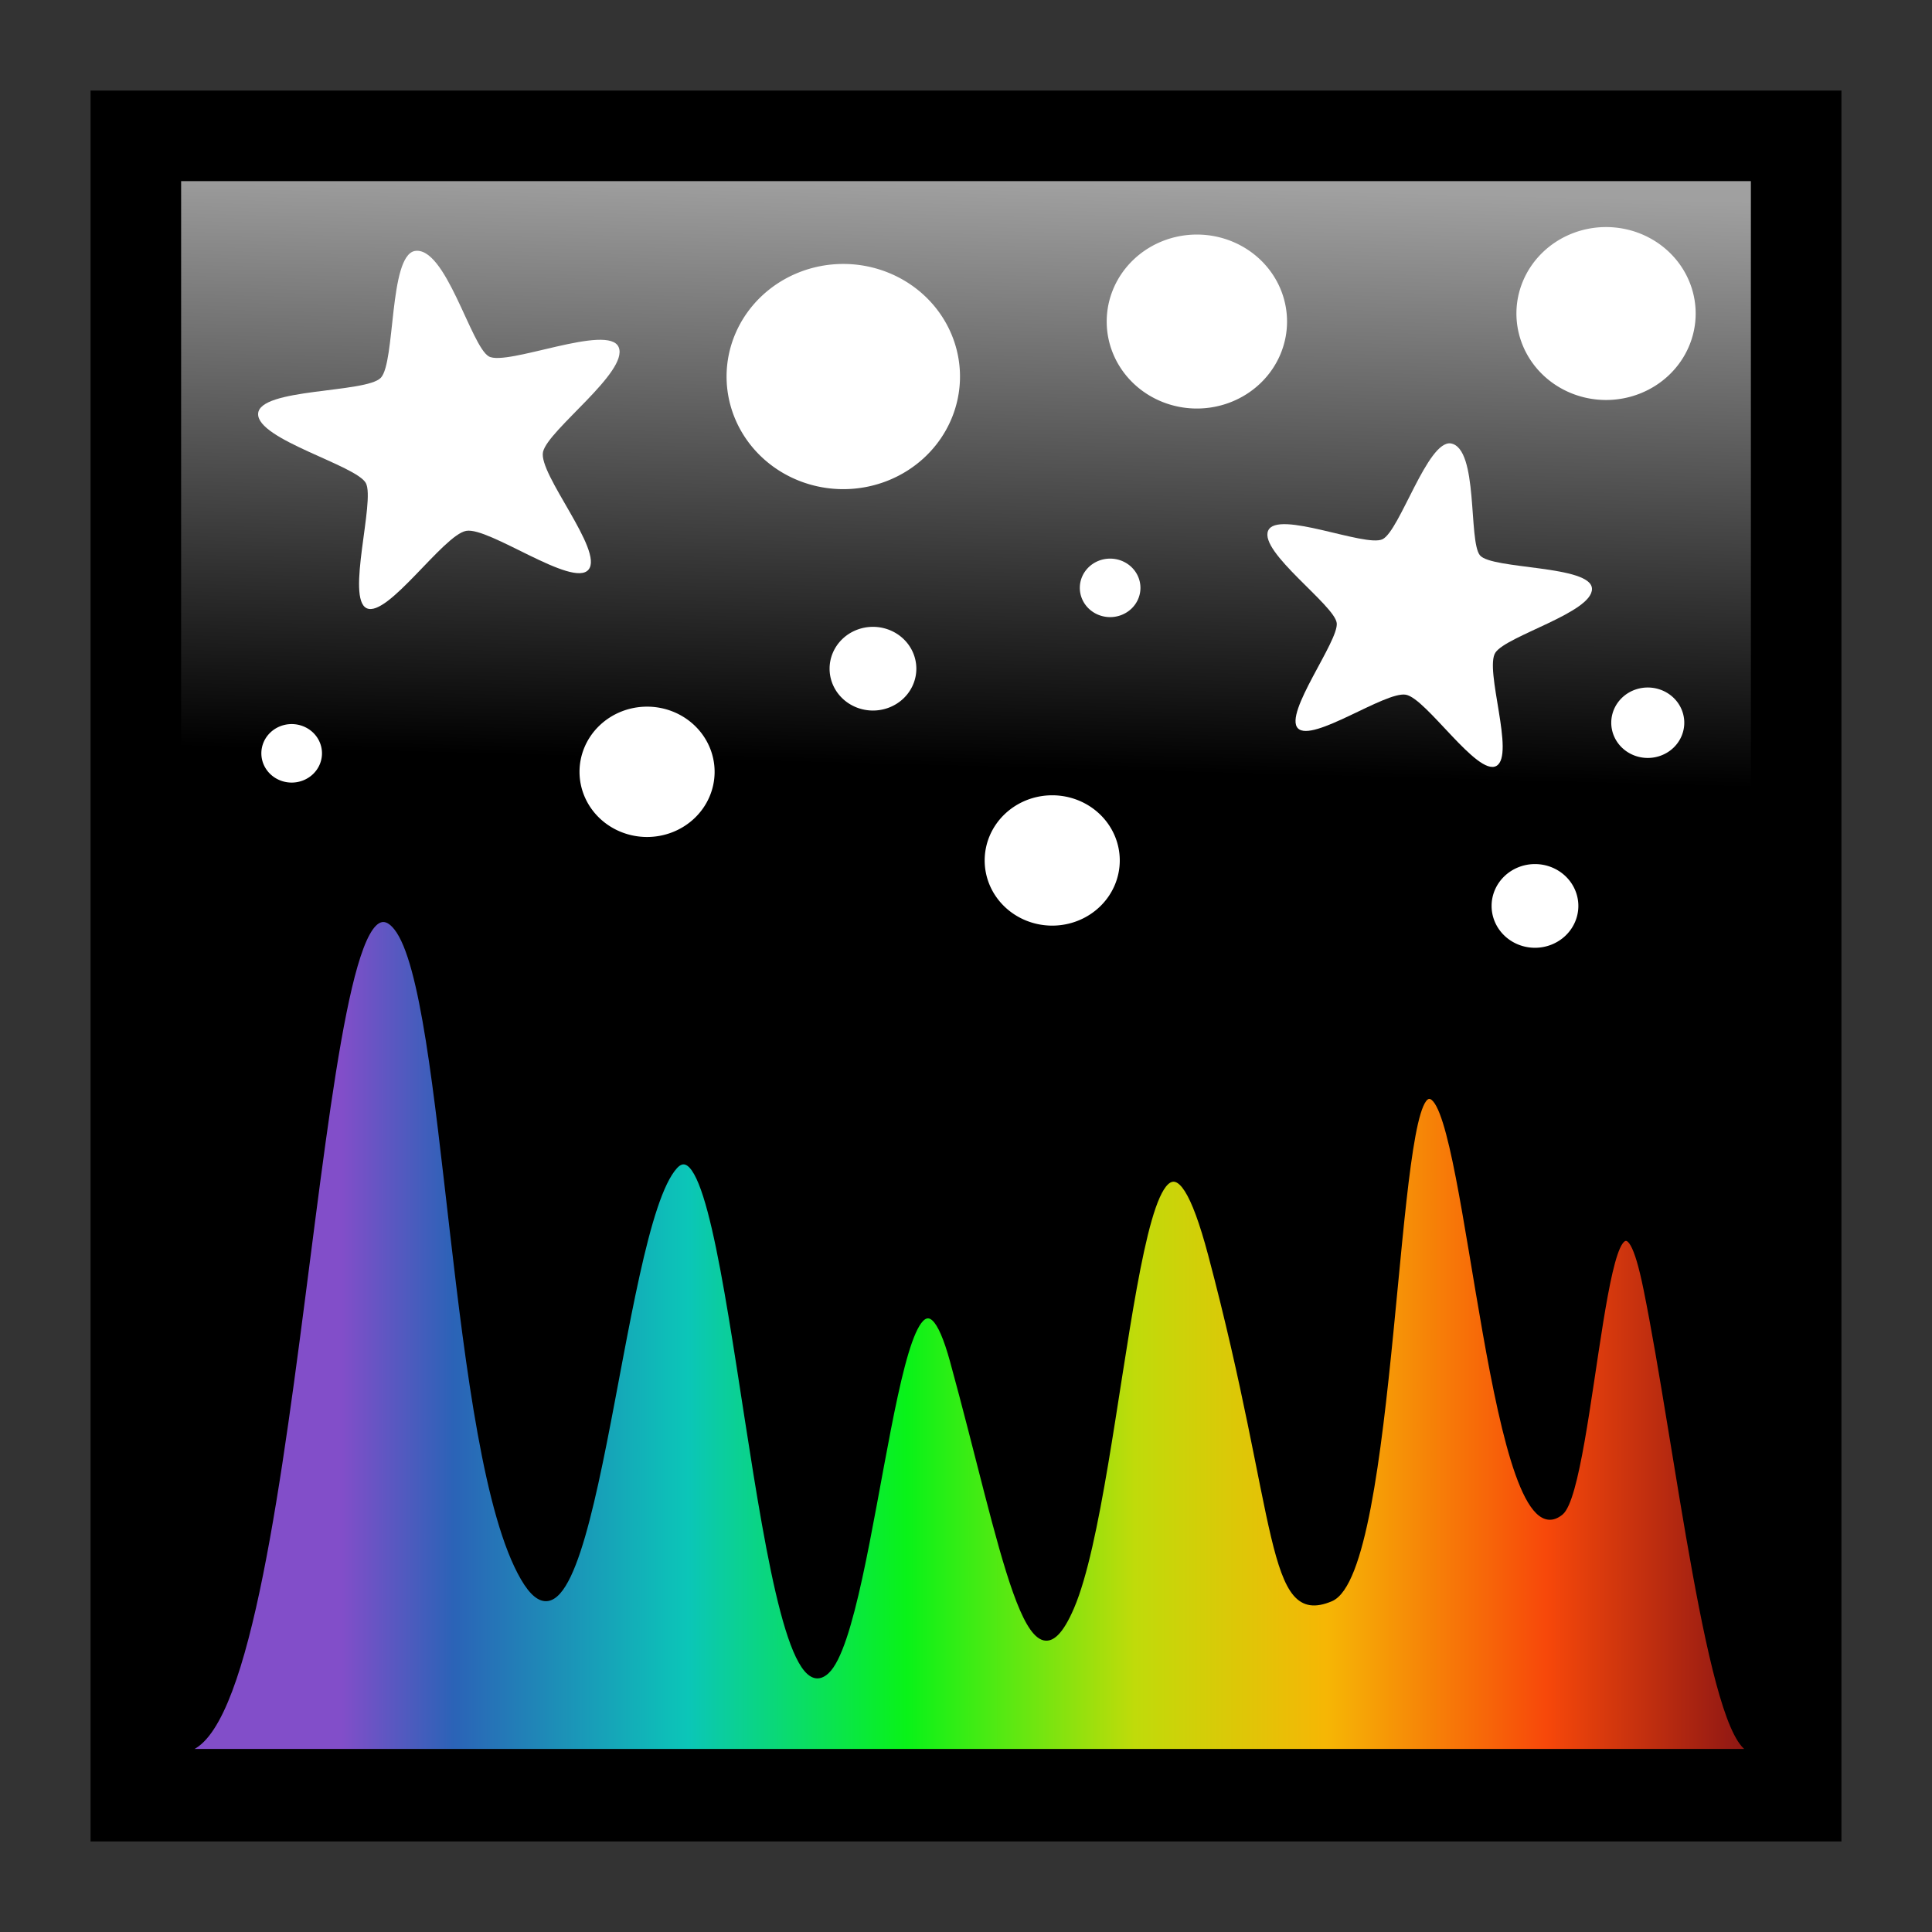 <?xml version="1.0" encoding="UTF-8"?>
<svg width="512" height="512" version="1.1" viewBox="0 0 512 512" xml:space="preserve" xmlns="http://www.w3.org/2000/svg" xmlns:xlink="http://www.w3.org/1999/xlink"><rect x="0" y="0" width="512" height="512" fill="#333333" stroke="none"/><defs><linearGradient id="b" x1="265.79" x2="259.6" y1="468.34" y2="232.35" gradientTransform="matrix(.98 0 0 -.98 4.912 507.09)" gradientUnits="userSpaceOnUse"><stop stop-color="#a0a0a0" offset="0"/><stop offset=".672"/></linearGradient><linearGradient id="a" x1="57.7" x2="469.93" y1="345.83" y2="345.83" gradientTransform="matrix(1.012 0 0 .938 -10.38 28.245)" gradientUnits="userSpaceOnUse"><stop stop-color="#824ec9" offset=".102"/><stop stop-color="#2b63b7" offset=".173"/><stop stop-color="#0bc6b8" offset=".322"/><stop stop-color="#09f318" offset=".461"/><stop stop-color="#c0db0a" offset=".606"/><stop stop-color="#f6b605" offset=".728"/><stop stop-color="#f7480a" offset=".867"/><stop stop-color="#881414" offset="1"/></linearGradient></defs><path d="m36 476h440v-440h-440z" fill="url(#b)" stop-color="#000000" stroke="#000" stroke-linecap="square" stroke-width="24" style="paint-order:markers fill stroke"/><g fill="#fff"><path d="m254.41 99.79a30.93 29.84 0 0 1-30.93 29.84 30.93 29.84 0 0 1-30.93-29.84 30.93 29.84 0 0 1 30.93-29.84 30.93 29.84 0 0 1 30.93 29.84z" stop-color="#000000" stroke-width="11.779" style="paint-order:markers fill stroke"/><path d="m85.33 199.64a8.034 7.751 0 0 1-8.034 7.751 8.034 7.751 0 0 1-8.034-7.751 8.034 7.751 0 0 1 8.034-7.751 8.034 7.751 0 0 1 8.034 7.751z" stop-color="#000000" stroke-width="3.06" style="paint-order:markers fill stroke"/><path d="m302.23 155.79a8.034 7.751 0 0 1-8.034 7.751 8.034 7.751 0 0 1-8.034-7.751 8.034 7.751 0 0 1 8.034-7.751 8.034 7.751 0 0 1 8.034 7.751z" stop-color="#000000" stroke-width="3.06" style="paint-order:markers fill stroke"/><path d="m446.35 191.53a9.675 9.334 0 0 1-9.675 9.334 9.675 9.334 0 0 1-9.675-9.334 9.675 9.334 0 0 1 9.675-9.334 9.675 9.334 0 0 1 9.675 9.334z" stop-color="#000000" stroke-width="3.684" style="paint-order:markers fill stroke"/><path d="m242.84 177.21a11.496 11.091 0 0 1-11.496 11.091 11.496 11.091 0 0 1-11.496-11.091 11.496 11.091 0 0 1 11.496-11.091 11.496 11.091 0 0 1 11.496 11.091z" stop-color="#000000" stroke-width="4.378" style="paint-order:markers fill stroke"/><path d="m449.37 83.088a23.751 22.913 0 0 1-23.751 22.913 23.751 22.913 0 0 1-23.751-22.913 23.751 22.913 0 0 1 23.751-22.913 23.751 22.913 0 0 1 23.751 22.913z" stop-color="#000000" stroke-width="9.045" style="paint-order:markers fill stroke"/><path d="m189.38 204.54a17.901 17.27 0 0 1-17.901 17.27 17.901 17.27 0 0 1-17.901-17.27 17.901 17.27 0 0 1 17.901-17.27 17.901 17.27 0 0 1 17.901 17.27z" stop-color="#000000" stroke-width="6.817" style="paint-order:markers fill stroke"/><path d="m296.75 228.03a17.901 17.27 0 0 1-17.901 17.27 17.901 17.27 0 0 1-17.901-17.27 17.901 17.27 0 0 1 17.901-17.27 17.901 17.27 0 0 1 17.901 17.27z" stop-color="#000000" stroke-width="6.817" style="paint-order:markers fill stroke"/><g transform="matrix(3.187 -.587 .573 3.108 81.059 68.87)" stroke-width="1.606"><path d="m8.871 0.921c2.573-0.006 3.121 8.698 4.408 9.816s10.157-0.944 10.586 1.23c0.429 2.174-6.903 5.727-7.638 7.466s3.443 9.101 1.911 10.406c-1.532 1.304-7.368-5.057-9.267-5.057s-7.613 5.989-9.144 4.871c-1.532-1.118 2.279-8.713 1.789-10.328s-8.105-5.246-7.638-7.358 8.993-0.05 10.402-1.106c1.409-1.056 2.448-9.878 4.592-9.94" fill="#fff" fill-rule="evenodd" stroke-width="1.3"/></g><g transform="matrix(2.862 .513 -.5 2.791 359.57 110.39)" stroke-width="1.606"><path d="m8.871 0.921c2.573-0.006 3.121 8.698 4.408 9.816s10.157-0.944 10.586 1.23c0.429 2.174-6.903 5.727-7.638 7.466s3.443 9.101 1.911 10.406c-1.532 1.304-7.368-5.057-9.267-5.057s-7.613 5.989-9.144 4.871c-1.532-1.118 2.279-8.713 1.789-10.328s-8.105-5.246-7.638-7.358 8.993-0.05 10.402-1.106c1.409-1.056 2.448-9.878 4.592-9.94" fill="#fff" fill-rule="evenodd" stroke-width="1.3"/></g><path d="m341.08 85.212a23.896 23.052 0 0 1-23.896 23.052 23.896 23.052 0 0 1-23.895-23.052 23.896 23.052 0 0 1 23.895-23.052 23.896 23.052 0 0 1 23.896 23.052z" stop-color="#000000" stroke-width="9.1" style="paint-order:markers fill stroke"/><path d="m418.28 240.08a11.496 11.091 0 0 1-11.496 11.091 11.496 11.091 0 0 1-11.496-11.091 11.496 11.091 0 0 1 11.496-11.091 11.496 11.091 0 0 1 11.496 11.091z" stop-color="#000000" stroke-width="4.378" style="paint-order:markers fill stroke"/></g><path d="m48 463.98c32.061 0.091 35.11-245.62 56.916-217.95 13.94 17.694 14.302 139.12 33.558 172.27 19.271 33.166 25.441-92.592 40.588-109.07s21.703 150.93 40.173 133.85c13.132-12.142 19.49-131.58 33.016-82.336 13.526 49.245 20.361 92.197 31.925 65.255 13.953-32.509 18.183-162.29 36.472-93.495 18.66 70.19 15.09 98.552 32.111 91.402 17.215-7.231 16.681-137.39 26.5-133.07 9.922 4.363 16.275 124.84 34.483 110.2 8.559-6.878 12.359-108.2 22.278-59.454 8.305 40.813 17.054 119.27 27.979 122.4z" fill="url(#a)" stroke="#000" stroke-width=".974px"/></svg>
